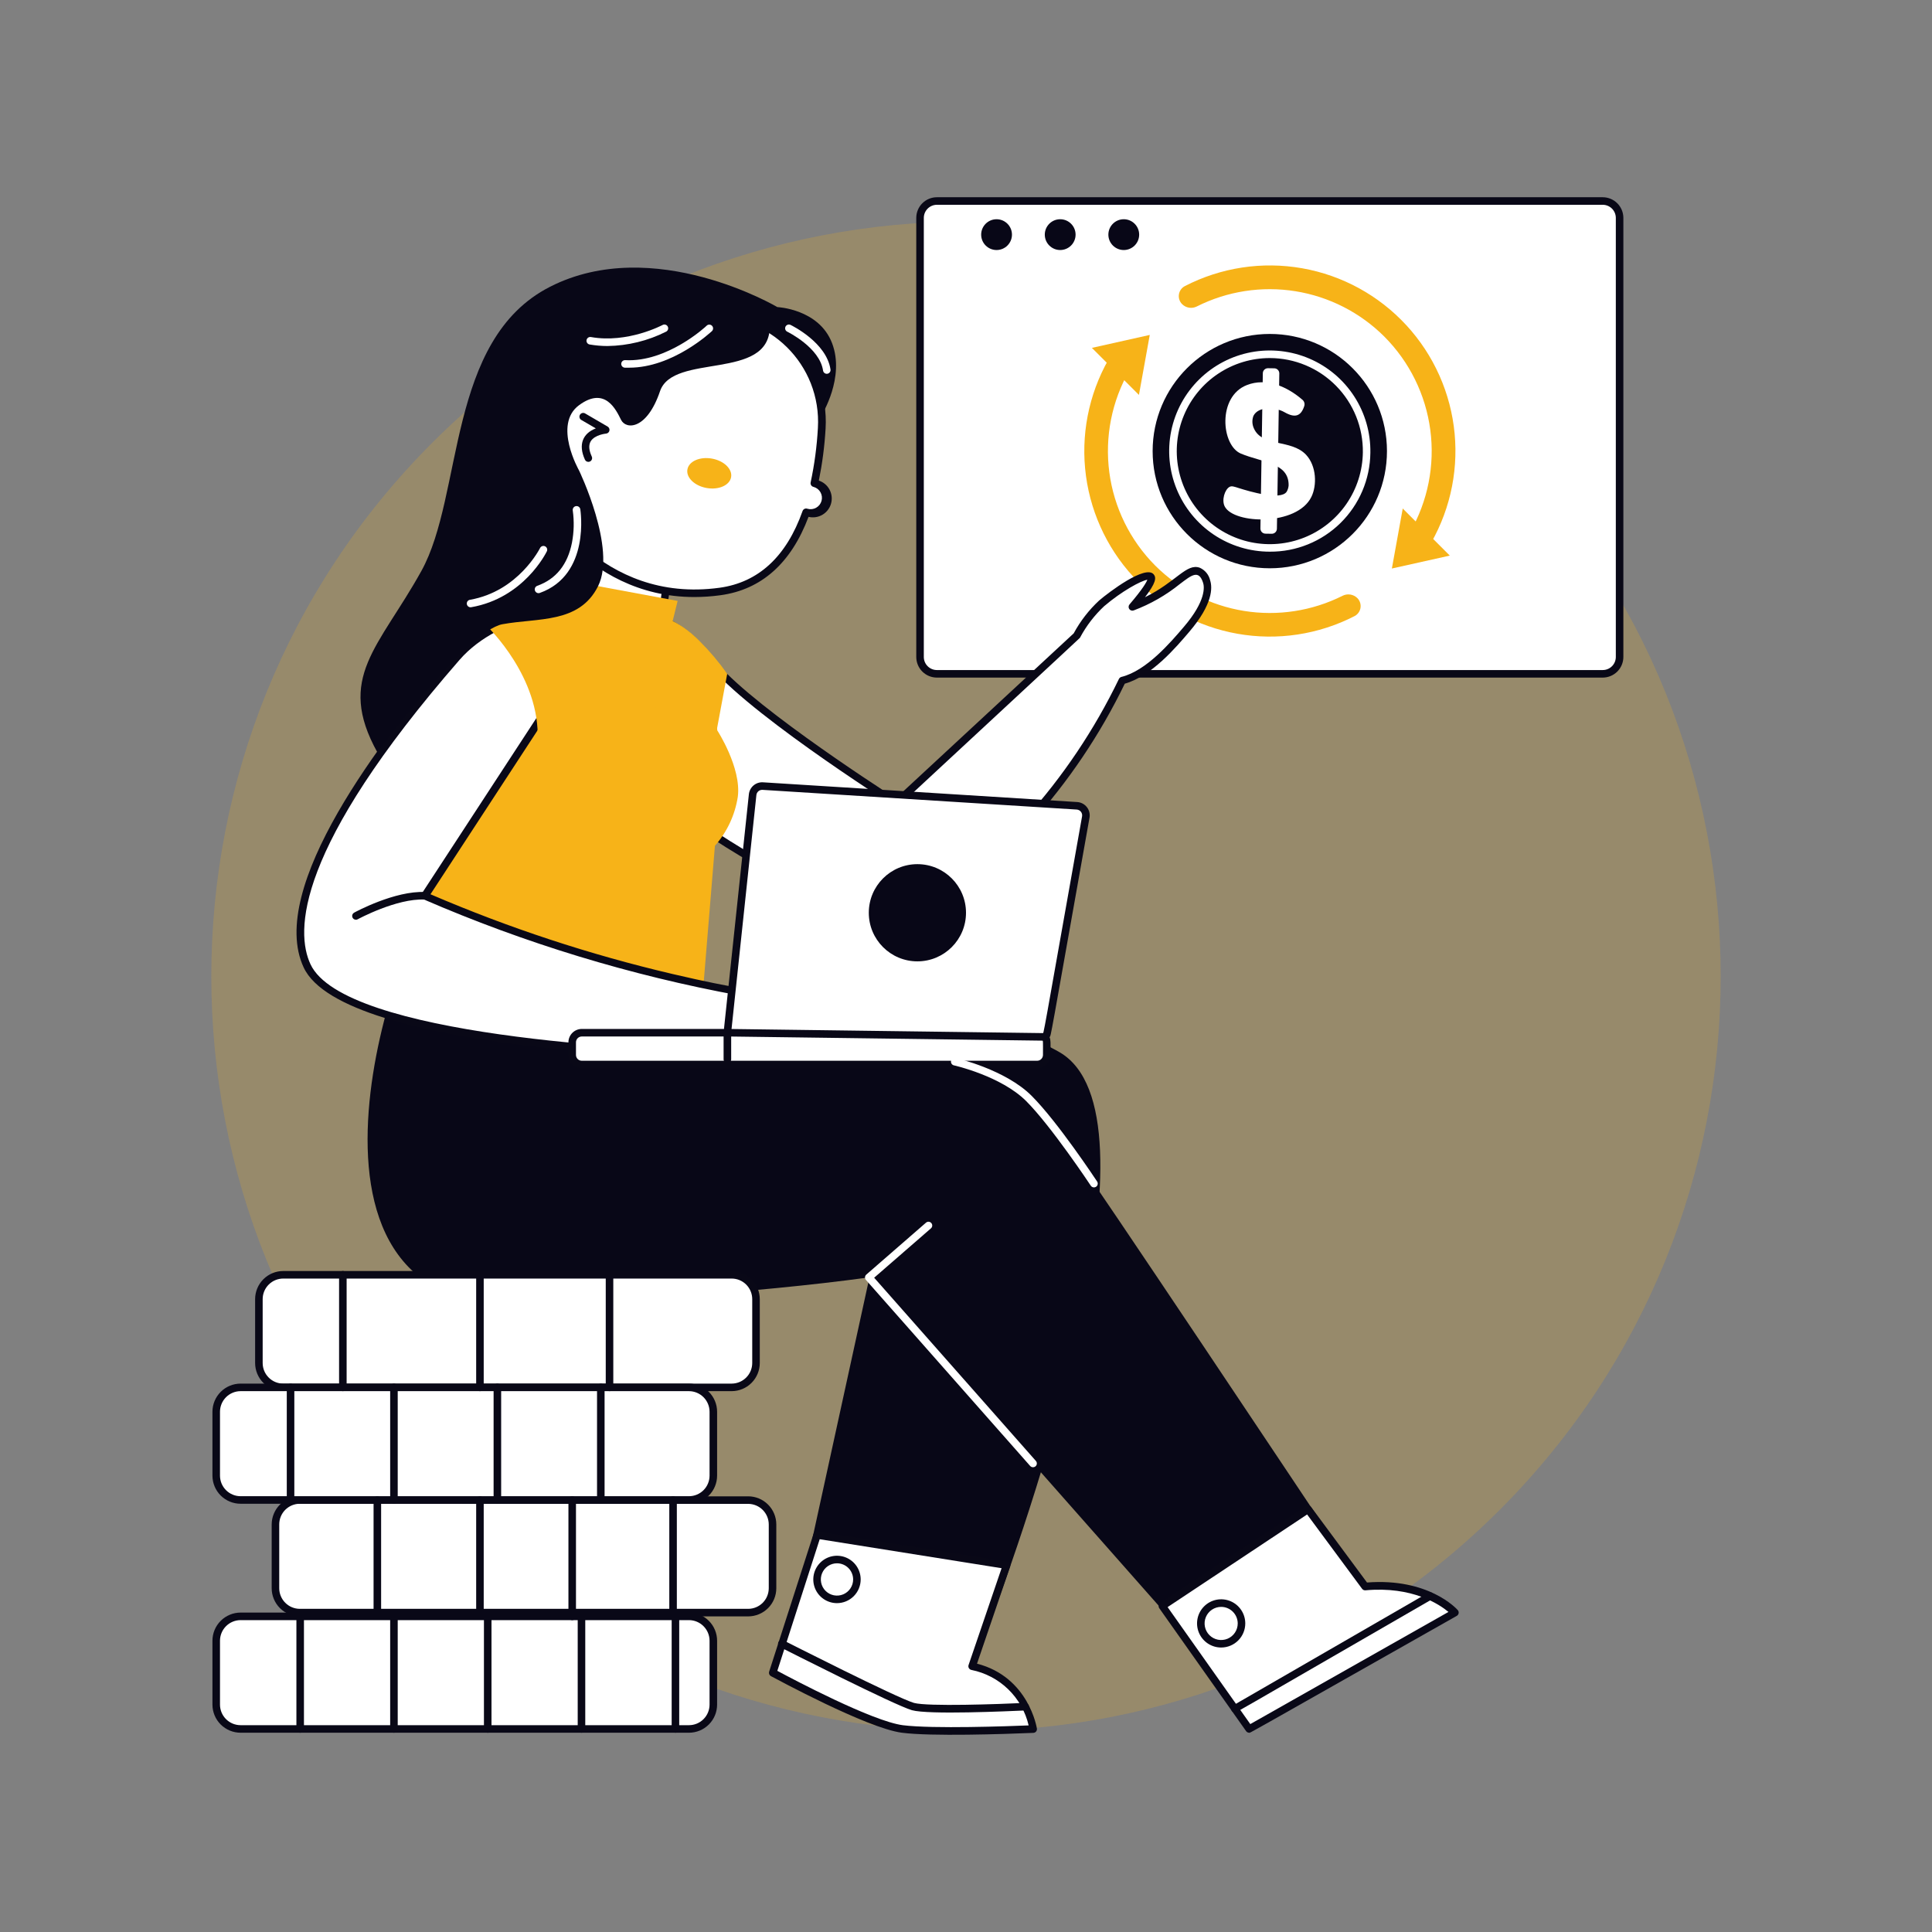 <svg width="375" height="375" viewBox="0 0 375 375" fill="none" xmlns="http://www.w3.org/2000/svg">
    <rect x="0" y="0" width="375" height="375" fill="#808080" stroke="none"/>
    <g clip-path="url(#clip0_1400_7131)">
        <g opacity="0.2">
            <path d="M291.079 293.08C348.285 235.874 348.285 143.125 291.079 85.92C233.874 28.714 141.125 28.714 83.919 85.92C26.713 143.125 26.713 235.874 83.919 293.08C141.125 350.286 233.874 350.286 291.079 293.08Z" fill="#F7B318"/>
        </g>
        <path d="M311.089 39.016H181.853C180.045 39.016 178.579 40.482 178.579 42.29V127.515C178.579 129.323 180.045 130.789 181.853 130.789H311.089C312.897 130.789 314.363 129.323 314.363 127.515V42.29C314.363 40.482 312.897 39.016 311.089 39.016Z" fill="white"/>
        <path d="M311.082 131.521H181.853C181.327 131.521 180.806 131.417 180.32 131.216C179.834 131.015 179.392 130.72 179.02 130.348C178.648 129.976 178.353 129.534 178.152 129.048C177.95 128.562 177.847 128.041 177.847 127.515V42.29C177.847 41.227 178.269 40.209 179.02 39.457C179.771 38.706 180.79 38.284 181.853 38.284H311.082C312.145 38.284 313.165 38.706 313.917 39.457C314.67 40.208 315.093 41.227 315.095 42.29V127.515C315.093 128.578 314.67 129.597 313.917 130.348C313.165 131.099 312.145 131.521 311.082 131.521ZM181.853 39.748C181.18 39.751 180.534 40.019 180.058 40.495C179.582 40.971 179.313 41.617 179.312 42.29V127.515C179.312 128.189 179.579 128.835 180.056 129.312C180.533 129.788 181.179 130.056 181.853 130.056H311.082C311.416 130.057 311.747 129.992 312.056 129.865C312.366 129.738 312.647 129.55 312.883 129.314C313.12 129.078 313.308 128.798 313.436 128.489C313.564 128.18 313.63 127.849 313.63 127.515V42.29C313.628 41.615 313.359 40.969 312.881 40.492C312.403 40.016 311.756 39.748 311.082 39.748H181.853Z" fill="#090817"/>
        <path d="M193.433 48.53C195.083 48.53 196.421 47.192 196.421 45.542C196.421 43.892 195.083 42.554 193.433 42.554C191.782 42.554 190.444 43.892 190.444 45.542C190.444 47.192 191.782 48.53 193.433 48.53Z" fill="#080717"/>
        <path d="M205.781 48.53C207.432 48.53 208.77 47.192 208.77 45.542C208.77 43.892 207.432 42.554 205.781 42.554C204.131 42.554 202.793 43.892 202.793 45.542C202.793 47.192 204.131 48.53 205.781 48.53Z" fill="#080717"/>
        <path d="M218.123 48.53C219.773 48.53 221.111 47.192 221.111 45.542C221.111 43.892 219.773 42.554 218.123 42.554C216.472 42.554 215.134 43.892 215.134 45.542C215.134 47.192 216.472 48.53 218.123 48.53Z" fill="#080717"/>
        <path d="M246.467 110.303C259.027 110.303 269.209 100.121 269.209 87.561C269.209 75.001 259.027 64.819 246.467 64.819C233.907 64.819 223.726 75.001 223.726 87.561C223.726 100.121 233.907 110.303 246.467 110.303Z" fill="#080717"/>
        <path d="M237.73 98.328C237.07 97.082 237.73 95.017 238.652 94.504C239.07 94.277 239.495 94.431 240.527 94.761C242.563 95.398 248.584 97.192 249.741 95.442C249.96 95.069 250.09 94.65 250.122 94.219C250.188 89.78 244.995 89.78 240.857 88.044C237.041 86.448 236.257 76.963 242.029 74.736C245.779 73.271 249.771 74.978 252.817 77.607C252.99 77.757 253.113 77.955 253.172 78.176C253.231 78.396 253.222 78.629 253.147 78.845C252.532 80.713 251.433 81.218 249.346 80.024C247.427 78.926 244.219 78.874 243.296 80.713C243.146 81.103 243.076 81.519 243.09 81.937C243.104 82.354 243.201 82.765 243.376 83.144C244.988 86.807 250.62 85.203 253.506 88.271C255.557 90.469 255.637 94.233 254.531 96.46C251.733 102.122 239.539 101.755 237.73 98.328Z" fill="white"/>
        <path d="M247.341 71.49L246.118 71.471C245.572 71.463 245.123 71.899 245.114 72.445L244.646 102.58C244.637 103.126 245.073 103.576 245.619 103.584L246.842 103.603C247.388 103.612 247.838 103.176 247.846 102.63L248.314 72.494C248.323 71.948 247.887 71.499 247.341 71.49Z" fill="white"/>
        <path d="M246.475 107.08C242.598 107.082 238.808 105.931 235.588 103.772C232.368 101.612 229.864 98.544 228.394 94.956C226.924 91.369 226.556 87.425 227.335 83.628C228.115 79.83 230.007 76.35 232.771 73.632C235.535 70.914 239.046 69.079 242.856 68.363C246.666 67.647 250.603 68.082 254.165 69.611C257.728 71.14 260.754 73.695 262.86 76.951C264.965 80.206 266.053 84.014 265.986 87.891C265.932 93.019 263.849 97.917 260.192 101.514C256.536 105.11 251.603 107.111 246.475 107.08ZM246.475 69.499C242.913 69.498 239.43 70.55 236.465 72.523C233.499 74.496 231.183 77.302 229.808 80.588C228.433 83.874 228.06 87.493 228.736 90.99C229.412 94.487 231.107 97.706 233.608 100.242C236.109 102.778 239.304 104.519 242.791 105.244C246.278 105.969 249.902 105.648 253.207 104.319C256.511 102.99 259.349 100.714 261.364 97.776C263.379 94.839 264.48 91.372 264.529 87.81C264.56 85.418 264.116 83.043 263.222 80.824C262.328 78.605 261.003 76.585 259.323 74.882C257.643 73.178 255.642 71.826 253.435 70.902C251.228 69.978 248.86 69.501 246.467 69.499H246.475Z" fill="white"/>
        <path d="M268.696 65.332C273.58 70.229 276.716 76.598 277.621 83.455C278.525 90.312 277.146 97.276 273.699 103.271L277.031 106.604C281.21 99.914 283.077 92.037 282.344 84.183C281.611 76.329 278.32 68.933 272.975 63.132C267.63 57.33 260.529 53.445 252.761 52.072C244.993 50.699 236.99 51.914 229.98 55.532C229.674 55.692 229.41 55.923 229.209 56.204C229.009 56.486 228.878 56.811 228.826 57.152C228.775 57.494 228.805 57.843 228.914 58.172C229.023 58.499 229.207 58.797 229.453 59.041C229.82 59.404 230.292 59.642 230.802 59.722C231.312 59.803 231.834 59.72 232.295 59.487C238.207 56.513 244.906 55.477 251.44 56.527C257.975 57.576 264.012 60.657 268.696 65.332Z" fill="#F7B318"/>
        <path d="M272.271 98.701L270.161 110.347L281.404 107.842L272.271 98.701Z" fill="#F7B318"/>
        <path d="M224.238 109.79C219.356 104.893 216.221 98.526 215.317 91.671C214.413 84.815 215.79 77.853 219.236 71.858L215.903 68.525C211.738 75.214 209.882 83.085 210.62 90.93C211.358 98.775 214.649 106.161 219.988 111.956C225.327 117.751 232.42 121.634 240.179 123.01C247.937 124.387 255.933 123.18 262.939 119.575C263.241 119.413 263.501 119.183 263.698 118.903C263.895 118.623 264.024 118.301 264.075 117.963C264.125 117.624 264.096 117.278 263.989 116.953C263.882 116.627 263.701 116.332 263.459 116.089C263.088 115.722 262.611 115.482 262.096 115.402C261.581 115.321 261.053 115.406 260.588 115.642C254.681 118.603 247.993 119.631 241.469 118.581C234.946 117.531 228.918 114.455 224.238 109.79Z" fill="#F7B318"/>
        <path d="M221.067 76.655L223.169 65.01L211.934 67.522L221.067 76.655Z" fill="#F7B318"/>
        <path d="M156.006 306.321L171.123 237.129L112.705 224.121V193.77C117.656 193.564 124.08 193.477 129.17 193.477C150.872 193.477 189.668 194.883 205.708 204.265C226.289 216.313 200.955 291.57 192.524 313.843L156.006 306.321Z" fill="#080717"/>
        <path d="M158.555 297.942L149.949 324.661C149.949 324.661 168.333 334.709 175.107 335.588C181.882 336.467 200.5 335.588 200.5 335.588C200.5 335.588 199.036 325.591 188.65 323.416L195.337 303.801L158.555 297.942Z" fill="white"/>
        <path d="M175.049 336.321C168.215 335.427 150.388 325.715 149.634 325.334C149.485 325.253 149.37 325.122 149.307 324.964C149.244 324.806 149.238 324.632 149.29 324.47L157.896 297.744C157.949 297.578 158.061 297.436 158.21 297.345C158.359 297.253 158.536 297.218 158.709 297.246L195.491 303.105C195.596 303.122 195.697 303.162 195.785 303.221C195.874 303.281 195.948 303.359 196.003 303.451C196.058 303.542 196.093 303.644 196.104 303.75C196.116 303.857 196.104 303.964 196.069 304.065L189.639 322.917C199.695 325.503 201.248 335.413 201.262 335.515C201.277 335.616 201.27 335.719 201.242 335.817C201.215 335.915 201.167 336.006 201.102 336.085C201.037 336.163 200.957 336.227 200.866 336.273C200.775 336.319 200.675 336.345 200.574 336.35C194.824 336.592 180.718 337.061 175.049 336.321ZM150.879 324.309C153.94 325.95 169.321 334.094 175.247 334.863C181.055 335.596 195.93 335.054 199.658 334.9C199.037 332.227 197.658 329.79 195.688 327.881C193.717 325.971 191.238 324.67 188.547 324.133C188.445 324.113 188.349 324.071 188.265 324.01C188.18 323.949 188.11 323.871 188.058 323.781C188.006 323.691 187.973 323.591 187.963 323.488C187.953 323.384 187.965 323.28 187.998 323.181L194.407 304.387L159.104 298.762L150.879 324.309Z" fill="#090817"/>
        <path d="M234.229 112.91C234.111 112.551 233.716 111.299 232.69 110.918C230.325 110.046 228.164 114.646 219.807 117.81C223.301 113.723 223.748 112.383 223.403 111.951C222.671 111.072 217.705 113.84 213.882 117.114C211.938 118.931 210.305 121.054 209.048 123.398L174.001 155.889C174.001 155.889 143.657 136.663 137.424 127.588C131.191 118.513 118.11 117.188 118.11 117.188C115.679 129.5 117.971 141.848 123.501 151.23C129.978 156.441 136.797 161.21 143.914 165.505C158.752 174.441 166.172 178.909 174.727 177.598C184.248 176.133 190.789 168.992 199.49 159.456C206.868 151.261 213.05 142.063 217.852 132.136C222.942 130.884 227.761 125.222 230.303 122.205C235.21 116.455 234.426 113.525 234.229 112.91Z" fill="white"/>
        <path d="M171.79 178.521C164.165 178.521 156.76 174.06 143.54 166.069C136.389 161.761 129.538 156.975 123.032 151.743C122.966 151.686 122.91 151.62 122.864 151.546C117.188 141.921 114.939 129.368 117.385 116.99C117.421 116.81 117.523 116.65 117.67 116.542C117.818 116.433 118.001 116.384 118.184 116.404C118.733 116.463 131.631 117.935 137.959 127.178C143.621 135.403 169.973 152.483 173.848 154.966L208.403 122.937C209.689 120.555 211.357 118.4 213.34 116.558C215.266 114.917 222.327 109.57 223.931 111.482C224.487 112.141 224.355 113.159 222.239 115.921C228.369 112.918 230.295 109.241 232.903 110.208C233.403 110.435 233.843 110.776 234.189 111.203C234.535 111.63 234.776 112.132 234.895 112.669C235.342 114.082 235.422 117.254 230.852 122.615C228.274 125.647 223.528 131.243 218.32 132.7C213.529 142.581 207.365 151.734 200.01 159.888C191.968 168.75 183.53 178.521 171.79 178.521ZM124.065 150.689C130.484 155.849 137.24 160.576 144.287 164.839C158.936 173.672 166.318 178.11 174.609 176.836C183.896 175.408 190.21 168.494 198.94 158.928C206.28 150.79 212.423 141.648 217.185 131.777C217.232 131.681 217.3 131.597 217.384 131.53C217.467 131.463 217.564 131.415 217.668 131.389C222.524 130.195 227.234 124.666 229.768 121.692C234.163 116.565 233.752 113.84 233.525 113.137C232.668 110.457 231.248 111.672 229.021 113.35C226.327 115.524 223.303 117.255 220.063 118.477C219.911 118.537 219.742 118.545 219.584 118.498C219.426 118.451 219.289 118.352 219.194 118.218C219.099 118.083 219.053 117.921 219.062 117.756C219.07 117.592 219.134 117.436 219.243 117.312C221.821 114.295 222.517 113.027 222.7 112.529C221.462 112.72 217.756 114.727 214.321 117.656C212.441 119.412 210.862 121.466 209.648 123.735C209.561 123.889 212.117 121.494 174.492 156.401C174.374 156.513 174.222 156.582 174.06 156.598C173.899 156.614 173.736 156.576 173.599 156.489C172.354 155.698 143.064 137.073 136.809 127.984C131.631 120.454 121.428 118.359 118.726 117.927C116.543 129.749 118.733 141.592 124.065 150.711V150.689Z" fill="#090817"/>
        <path d="M129.829 112.639C145.568 112.639 158.328 99.88 158.328 84.141C158.328 68.401 145.568 55.642 129.829 55.642C114.09 55.642 101.331 68.401 101.331 84.141C101.331 99.88 114.09 112.639 129.829 112.639Z" fill="white"/>
        <path d="M129.822 113.372C124.056 113.37 118.42 111.663 113.622 108.466C108.824 105.268 105.079 100.724 102.857 95.403C100.636 90.083 100.037 84.224 101.137 78.564C102.237 72.904 104.986 67.696 109.039 63.595C113.091 59.494 118.266 56.683 123.912 55.515C129.559 54.348 135.424 54.876 140.771 57.034C146.117 59.191 150.706 62.882 153.961 67.642C157.215 72.401 158.989 78.016 159.06 83.782C159.099 87.649 158.371 91.485 156.92 95.07C155.469 98.654 153.322 101.916 150.604 104.667C147.886 107.417 144.65 109.603 141.083 111.097C137.516 112.591 133.689 113.364 129.822 113.372ZM129.822 56.374C124.315 56.373 118.933 58.01 114.359 61.075C109.784 64.141 106.225 68.497 104.133 73.591C102.041 78.684 101.51 84.285 102.609 89.681C103.708 95.077 106.386 100.024 110.303 103.894C114.221 107.764 119.2 110.381 124.609 111.414C130.018 112.447 135.611 111.848 140.679 109.694C145.747 107.54 150.059 103.927 153.069 99.316C156.078 94.704 157.649 89.302 157.581 83.796C157.467 76.505 154.497 69.55 149.309 64.426C144.121 59.302 137.128 56.419 129.836 56.397L129.822 56.374Z" fill="#090817"/>
        <path d="M131.571 97.868L115.555 95.633L111.064 127.827L127.081 130.061L131.571 97.868Z" fill="white"/>
        <path d="M127.075 130.788C126.987 130.788 128.005 130.928 110.962 128.547C110.77 128.52 110.596 128.418 110.479 128.262C110.363 128.107 110.312 127.912 110.339 127.72L114.829 95.53C114.856 95.339 114.958 95.166 115.111 95.05C115.265 94.933 115.458 94.882 115.649 94.907L131.667 97.104C131.86 97.132 132.033 97.234 132.15 97.389C132.267 97.544 132.317 97.74 132.29 97.932L127.8 130.159C127.776 130.333 127.689 130.493 127.555 130.609C127.422 130.725 127.252 130.788 127.075 130.788ZM111.892 127.2L126.453 129.228L130.737 98.467L116.177 96.43L111.892 127.2Z" fill="#090817"/>
        <path d="M75.967 195.645C75.967 195.645 90.425 130.027 102.883 121.487C115.342 112.947 134.766 116.323 137.065 137.857C139.365 159.39 132.568 203.533 132.568 203.533L75.967 195.645Z" fill="white"/>
        <path d="M132.568 204.265C132.488 204.265 134.766 204.587 75.879 196.37C75.778 196.356 75.682 196.321 75.595 196.268C75.509 196.215 75.434 196.145 75.377 196.062C75.319 195.978 75.279 195.884 75.259 195.784C75.24 195.685 75.241 195.582 75.264 195.483C78.193 182.3 91.099 128.687 102.488 120.886C109.475 116.096 118.506 115.085 125.5 118.308C132.495 121.531 136.809 128.423 137.812 137.783C140.098 159.17 133.359 203.203 133.293 203.643C133.267 203.816 133.18 203.974 133.046 204.088C132.913 204.203 132.744 204.265 132.568 204.265ZM76.904 195.029L131.99 202.712C132.847 196.926 138.494 157.647 136.384 137.937C135.439 129.111 131.367 122.607 124.915 119.627C118.462 116.646 109.863 117.59 103.271 122.095C91.934 129.88 78.53 187.639 76.853 195.029H76.904Z" fill="#090817"/>
        <path d="M168.633 247.947C146.111 251.038 116.309 252.803 104.766 252.803C92.087 252.803 85.034 251.133 80.442 247.031C67.69 235.671 70.679 211.406 75.41 194.956C115.591 192.144 183.911 191.294 208.03 223.521C212.234 229.153 254.172 292.097 259.673 300.33L231.401 319.028L168.633 247.947Z" fill="#080717"/>
        <path d="M225.586 311.741C231.201 319.695 236.816 327.644 242.432 335.588L282.341 313.008C282.341 313.008 276.899 306.848 264.924 307.932L253.879 292.969L225.586 311.741Z" fill="white"/>
        <path d="M242.468 336.321C242.351 336.321 242.235 336.294 242.13 336.24C242.026 336.187 241.936 336.109 241.868 336.013L225.022 312.166C224.965 312.086 224.925 311.995 224.904 311.9C224.883 311.804 224.881 311.705 224.899 311.609C224.917 311.513 224.954 311.421 225.008 311.339C225.061 311.257 225.131 311.187 225.212 311.133L253.499 292.339C253.655 292.234 253.846 292.194 254.032 292.227C254.217 292.26 254.383 292.363 254.495 292.515L265.334 307.163C277.251 306.24 282.722 312.253 282.949 312.517C283.021 312.599 283.074 312.696 283.103 312.801C283.133 312.905 283.139 313.015 283.121 313.123C283.102 313.23 283.06 313.332 282.998 313.421C282.935 313.51 282.854 313.584 282.759 313.638C239.927 337.874 242.769 336.321 242.468 336.321ZM226.633 311.938L242.681 334.644L281.147 312.876C279.382 311.411 274.153 307.852 265.034 308.679C264.91 308.69 264.784 308.669 264.67 308.618C264.556 308.566 264.457 308.487 264.382 308.386L253.711 293.958L226.633 311.938Z" fill="#090817"/>
        <path d="M111.064 112.844L131.528 116.638L130.371 121.311C130.371 121.311 138.765 127.339 139.219 141.76C139.219 141.76 143.936 149.019 143.21 154.644C142.67 158.177 141.127 161.482 138.765 164.165L135.894 199.087L73.242 183.604L101.536 125.068L109.739 117.136L111.064 112.844Z" fill="#F7B318"/>
        <path d="M118.11 117.188C118.11 117.188 98.43 116.404 88.63 127.646C78.831 138.889 52.002 171.152 59.605 187.5C67.207 203.848 140.903 204.917 140.903 204.917C142.085 200.83 143.269 196.746 144.456 192.664C123.144 188.816 102.349 182.517 82.485 173.892L106.78 136.707C106.78 136.707 107.666 136.062 118.11 117.188Z" fill="white"/>
        <path d="M140.867 205.627C137.842 205.576 66.65 204.346 58.945 187.786C51.753 172.405 74.114 143.166 88.081 127.126C93.274 121.165 101.184 118.572 106.904 117.444C110.604 116.718 114.37 116.387 118.14 116.455C118.264 116.46 118.386 116.496 118.493 116.561C118.6 116.626 118.688 116.717 118.75 116.825C118.811 116.934 118.844 117.057 118.845 117.182C118.846 117.306 118.815 117.43 118.755 117.539C112.559 128.782 108.501 135.798 107.366 137.124L83.555 173.577C98.741 180.108 114.473 185.29 130.569 189.06C144.199 192.246 144.631 191.616 145.056 192.29C145.111 192.378 145.146 192.476 145.16 192.578C145.174 192.68 145.166 192.784 145.137 192.883L141.584 205.078C141.544 205.237 141.451 205.377 141.32 205.477C141.19 205.576 141.031 205.629 140.867 205.627ZM116.873 117.876C112.478 117.935 97.258 118.821 89.187 128.093C57.188 164.832 57.334 180.908 60.271 187.17C66.782 201.123 125.039 203.826 140.332 204.148L143.503 193.22C122.417 189.341 101.84 183.075 82.17 174.543C82.072 174.501 81.984 174.438 81.913 174.358C81.841 174.278 81.788 174.183 81.758 174.08C81.727 173.978 81.719 173.87 81.735 173.764C81.75 173.658 81.789 173.556 81.848 173.467C107.944 133.52 106.157 136.238 106.26 136.113C106.436 135.937 107.988 133.96 116.873 117.876Z" fill="#090817"/>
        <path d="M109.863 116.755C109.863 116.755 101.257 117.817 94.665 121.685C94.665 121.685 104.919 131.484 104.341 143.694L119.231 131.104L120.85 116.367L115.496 115.159L109.863 116.755Z" fill="#F7B318"/>
        <path d="M129.177 119.949C129.177 119.949 132.349 120.901 135.842 124.482C137.785 126.433 139.561 128.542 141.152 130.789C140.254 135.613 139.355 140.439 138.457 145.269L125.186 135.747L124.277 129.668L129.177 119.949Z" fill="#F7B318"/>
        <path d="M209.033 156.401L148.052 152.578C147.574 152.551 147.104 152.708 146.738 153.018C146.373 153.327 146.141 153.765 146.089 154.241L141.182 200.449H112.925C112.431 200.449 111.958 200.645 111.609 200.994C111.26 201.343 111.064 201.816 111.064 202.31V204.763C111.064 205.257 111.26 205.73 111.609 206.079C111.958 206.428 112.431 206.624 112.925 206.624H201.306C201.8 206.624 202.274 206.428 202.624 206.079C202.974 205.731 203.172 205.257 203.174 204.763C203.174 202.332 203.276 201.899 202.852 201.27C203.093 201.011 203.253 200.688 203.313 200.339L210.754 158.591C210.8 158.333 210.791 158.067 210.727 157.812C210.663 157.557 210.546 157.318 210.384 157.111C210.221 156.905 210.017 156.734 209.784 156.612C209.552 156.49 209.296 156.418 209.033 156.401Z" fill="white"/>
        <path d="M201.306 207.356H112.925C112.238 207.354 111.579 207.08 111.094 206.594C110.608 206.109 110.334 205.45 110.332 204.763V202.31C110.334 201.623 110.608 200.964 111.094 200.478C111.579 199.993 112.238 199.719 112.925 199.717H140.522L145.356 154.168C145.425 153.5 145.75 152.886 146.262 152.453C146.774 152.02 147.434 151.802 148.103 151.846L209.084 155.676C209.449 155.699 209.805 155.799 210.129 155.97C210.452 156.14 210.736 156.377 210.961 156.665C211.187 156.952 211.349 157.284 211.437 157.639C211.525 157.994 211.537 158.363 211.472 158.723C203.525 203.32 204.075 200.728 203.716 201.328C203.965 201.951 203.906 202.192 203.906 204.763C203.904 205.452 203.63 206.111 203.142 206.597C202.655 207.083 201.994 207.356 201.306 207.356ZM112.925 201.182C112.626 201.182 112.339 201.301 112.127 201.512C111.916 201.724 111.797 202.01 111.797 202.31V204.763C111.797 205.062 111.916 205.349 112.127 205.561C112.339 205.772 112.626 205.891 112.925 205.891H201.306C201.606 205.891 201.894 205.773 202.106 205.561C202.319 205.35 202.439 205.063 202.441 204.763C202.441 202.127 202.5 202.061 202.244 201.68C202.151 201.543 202.106 201.379 202.118 201.214C202.13 201.049 202.198 200.893 202.31 200.772C202.668 200.383 202.09 203.042 210.029 158.46C210.058 158.303 210.052 158.142 210.014 157.988C209.976 157.833 209.905 157.689 209.807 157.563C209.708 157.438 209.585 157.335 209.444 157.261C209.303 157.187 209.148 157.144 208.989 157.134L148.008 153.311C147.717 153.292 147.43 153.387 147.207 153.575C146.985 153.764 146.844 154.031 146.814 154.321L141.907 200.522C141.889 200.704 141.803 200.872 141.668 200.994C141.533 201.116 141.357 201.183 141.174 201.182H112.925Z" fill="#090817"/>
        <path d="M158.064 93.794C158.811 90.284 159.286 86.721 159.485 83.137C160.217 70.503 149.714 59.897 137.095 60.967C132.265 61.398 127.591 62.899 123.413 65.361C104.37 76.348 103.528 95.12 103.528 95.12C103.528 95.12 114.573 118.264 139.739 114.807C148.674 113.577 153.699 107.175 156.467 99.426C157.215 99.638 158.016 99.544 158.695 99.165C159.374 98.786 159.874 98.153 160.085 97.405C160.297 96.657 160.203 95.856 159.824 95.177C159.445 94.498 158.812 93.998 158.064 93.787V93.794Z" fill="white"/>
        <path d="M134.766 115.884C112.925 115.884 103 95.654 102.898 95.435C102.848 95.327 102.823 95.209 102.825 95.09C102.825 94.9 103.879 75.769 123.076 64.724C127.351 62.215 132.128 60.682 137.065 60.234C150.007 59.136 161.038 69.998 160.247 83.181C160.051 86.575 159.613 89.95 158.936 93.281C159.831 93.579 160.576 94.21 161.017 95.044C161.458 95.878 161.561 96.85 161.303 97.757C161.045 98.664 160.447 99.437 159.634 99.915C158.82 100.392 157.854 100.537 156.936 100.32C153.545 109.321 147.803 114.441 139.849 115.532C138.164 115.764 136.466 115.882 134.766 115.884ZM104.304 94.973C105.366 97.024 116.462 117.261 139.666 114.082C147.217 113.042 152.644 108.032 155.779 99.185C155.812 99.092 155.864 99.007 155.93 98.936C155.997 98.864 156.077 98.806 156.167 98.765C156.256 98.725 156.353 98.703 156.451 98.701C156.549 98.699 156.647 98.716 156.738 98.752C157.017 98.831 157.308 98.854 157.595 98.82C157.882 98.785 158.16 98.695 158.412 98.553C158.665 98.412 158.887 98.222 159.066 97.995C159.245 97.768 159.377 97.507 159.456 97.229C159.534 96.951 159.557 96.659 159.523 96.372C159.488 96.085 159.398 95.807 159.257 95.555C159.115 95.302 158.925 95.081 158.698 94.901C158.471 94.723 158.211 94.59 157.932 94.512C157.835 94.494 157.742 94.457 157.66 94.403C157.577 94.349 157.507 94.279 157.452 94.197C157.397 94.115 157.36 94.023 157.341 93.926C157.323 93.829 157.325 93.729 157.346 93.633C158.086 90.161 158.557 86.638 158.752 83.093C159.485 70.825 149.231 60.674 137.161 61.692C132.439 62.126 127.87 63.594 123.779 65.991C106.289 76.055 104.429 93.018 104.275 94.973H104.304Z" fill="#090817"/>
        <path d="M112.383 91.296C112.383 91.296 107.307 82.405 112.383 78.655C117.458 74.905 119.583 79.563 120.549 81.496C121.516 83.43 125.566 83.43 128.108 75.937C130.649 68.445 149.268 73.975 149.414 63.479C149.414 63.479 158.936 70.246 159.5 80.53C159.5 80.53 164.048 73.271 161.506 66.614C158.965 59.956 150.879 59.604 150.879 59.604C150.879 59.604 126.885 45.41 106.758 55.664C86.631 65.918 90.007 96.006 81.782 110.837C73.557 125.669 65.186 131.506 73.242 146.023C73.242 146.023 90.615 122.439 97.507 121.164C104.399 119.89 112.434 121.084 116.082 113.782C119.729 106.479 112.383 91.296 112.383 91.296Z" fill="#080717"/>
        <path d="M141.907 92.617C142.186 91.039 140.514 89.425 138.172 89.01C135.829 88.596 133.705 89.539 133.426 91.116C133.147 92.694 134.819 94.308 137.161 94.722C139.503 95.137 141.628 94.194 141.907 92.617Z" fill="#F7B318"/>
        <path d="M114.199 89.648C114.058 89.648 113.921 89.607 113.802 89.531C113.684 89.454 113.59 89.345 113.533 89.216C112.17 86.228 113.181 84.089 115.649 83.152L112.859 81.526C112.771 81.48 112.694 81.417 112.631 81.341C112.569 81.264 112.522 81.176 112.495 81.081C112.467 80.986 112.459 80.887 112.471 80.789C112.483 80.691 112.515 80.596 112.564 80.51C112.614 80.425 112.68 80.35 112.759 80.291C112.838 80.232 112.928 80.189 113.024 80.166C113.12 80.142 113.22 80.138 113.317 80.154C113.415 80.17 113.508 80.206 113.591 80.259L117.942 82.8C118.076 82.879 118.182 82.998 118.244 83.141C118.306 83.284 118.321 83.442 118.287 83.594C118.253 83.746 118.171 83.883 118.054 83.985C117.936 84.087 117.789 84.15 117.634 84.163C117.634 84.163 115.437 84.36 114.646 85.671C114.229 86.404 114.294 87.378 114.858 88.601C114.912 88.713 114.936 88.836 114.928 88.959C114.921 89.082 114.883 89.202 114.817 89.306C114.751 89.411 114.66 89.497 114.552 89.557C114.444 89.617 114.323 89.648 114.199 89.648Z" fill="#090817"/>
        <path d="M69.089 178.521C68.926 178.521 68.767 178.468 68.638 178.368C68.509 178.268 68.416 178.128 68.376 177.969C68.336 177.811 68.349 177.644 68.415 177.494C68.48 177.345 68.594 177.221 68.738 177.144C69.053 176.968 76.648 172.874 82.5 173.137C82.596 173.142 82.691 173.166 82.778 173.207C82.865 173.248 82.943 173.306 83.007 173.378C83.072 173.449 83.122 173.532 83.154 173.623C83.186 173.714 83.201 173.81 83.196 173.906C83.191 174.002 83.167 174.097 83.126 174.184C83.085 174.271 83.027 174.349 82.955 174.413C82.884 174.478 82.8 174.528 82.71 174.56C82.619 174.593 82.523 174.607 82.427 174.602C76.97 174.346 69.514 178.389 69.441 178.425C69.334 178.486 69.213 178.519 69.089 178.521Z" fill="#090817"/>
        <path d="M177.004 331.948C173.591 330.967 152.329 320.164 151.421 319.709C151.335 319.666 151.258 319.605 151.195 319.532C151.133 319.459 151.085 319.374 151.055 319.282C151.025 319.19 151.014 319.093 151.021 318.997C151.029 318.901 151.055 318.807 151.099 318.721C151.142 318.635 151.203 318.558 151.276 318.495C151.349 318.432 151.434 318.385 151.526 318.355C151.618 318.325 151.715 318.313 151.811 318.321C151.907 318.328 152.001 318.355 152.087 318.398C152.307 318.516 174.126 329.597 177.407 330.535C180.088 331.267 193.865 330.776 198.948 330.535C199.044 330.53 199.14 330.544 199.231 330.576C199.322 330.608 199.405 330.658 199.477 330.723C199.548 330.788 199.606 330.866 199.647 330.953C199.689 331.04 199.712 331.134 199.717 331.23C199.727 331.424 199.66 331.613 199.531 331.757C199.402 331.901 199.221 331.988 199.028 332C195.681 332.146 180.212 332.856 177.004 331.948Z" fill="#090817"/>
        <path d="M239.692 332.402C239.53 332.404 239.372 332.351 239.243 332.252C239.114 332.154 239.022 332.016 238.98 331.859C238.938 331.702 238.949 331.536 239.012 331.387C239.074 331.237 239.185 331.113 239.326 331.033L277.214 309.155C277.298 309.107 277.39 309.075 277.486 309.063C277.582 309.05 277.679 309.057 277.772 309.082C277.866 309.107 277.953 309.151 278.03 309.21C278.106 309.269 278.17 309.342 278.218 309.426C278.313 309.594 278.338 309.794 278.288 309.98C278.237 310.167 278.114 310.326 277.947 310.422C237.305 333.875 240 332.402 239.692 332.402Z" fill="#090817"/>
        <path d="M237.026 319.058C239.207 319.058 240.974 317.29 240.974 315.11C240.974 312.93 239.207 311.162 237.026 311.162C234.846 311.162 233.079 312.93 233.079 315.11C233.079 317.29 234.846 319.058 237.026 319.058Z" fill="white"/>
        <path d="M237.026 319.783C236.1 319.783 235.195 319.508 234.425 318.993C233.656 318.479 233.056 317.747 232.702 316.892C232.348 316.036 232.255 315.095 232.437 314.187C232.618 313.279 233.064 312.445 233.72 311.791C234.375 311.136 235.209 310.691 236.118 310.511C237.026 310.332 237.967 310.425 238.822 310.781C239.678 311.136 240.408 311.737 240.921 312.508C241.435 313.278 241.708 314.184 241.707 315.11C241.705 316.35 241.211 317.538 240.333 318.415C239.456 319.291 238.266 319.783 237.026 319.783ZM237.026 311.895C236.39 311.895 235.769 312.083 235.24 312.436C234.711 312.79 234.299 313.292 234.056 313.879C233.812 314.467 233.749 315.113 233.873 315.737C233.997 316.361 234.303 316.934 234.753 317.383C235.202 317.833 235.775 318.139 236.399 318.263C237.023 318.387 237.669 318.324 238.257 318.08C238.844 317.837 239.347 317.425 239.7 316.896C240.053 316.367 240.242 315.746 240.242 315.11C240.24 314.258 239.9 313.441 239.298 312.838C238.695 312.236 237.879 311.896 237.026 311.895Z" fill="#090817"/>
        <path d="M162.451 310.437C164.587 310.437 166.318 308.706 166.318 306.57C166.318 304.434 164.587 302.703 162.451 302.703C160.315 302.703 158.584 304.434 158.584 306.57C158.584 308.706 160.315 310.437 162.451 310.437Z" fill="white"/>
        <path d="M162.451 311.169C161.542 311.168 160.653 310.897 159.898 310.391C159.142 309.884 158.554 309.166 158.207 308.325C157.86 307.484 157.77 306.56 157.948 305.668C158.126 304.776 158.565 303.957 159.209 303.315C159.852 302.672 160.672 302.235 161.564 302.058C162.456 301.881 163.38 301.973 164.22 302.321C165.06 302.669 165.778 303.259 166.283 304.015C166.789 304.771 167.058 305.66 167.058 306.57C167.056 307.79 166.57 308.96 165.706 309.823C164.842 310.685 163.672 311.169 162.451 311.169ZM162.451 303.435C161.831 303.437 161.226 303.622 160.712 303.967C160.197 304.312 159.796 304.802 159.56 305.375C159.324 305.948 159.263 306.578 159.385 307.186C159.507 307.793 159.806 308.351 160.244 308.789C160.683 309.227 161.242 309.525 161.85 309.645C162.458 309.765 163.087 309.703 163.66 309.465C164.232 309.228 164.721 308.826 165.065 308.311C165.41 307.795 165.593 307.19 165.593 306.57C165.593 306.158 165.512 305.749 165.354 305.369C165.196 304.988 164.964 304.642 164.673 304.351C164.381 304.059 164.034 303.829 163.653 303.672C163.272 303.514 162.863 303.434 162.451 303.435Z" fill="#090817"/>
        <path d="M133.726 313.733H46.699C44.086 313.733 41.968 315.851 41.968 318.464V330.857C41.968 333.47 44.086 335.588 46.699 335.588H133.726C136.339 335.588 138.457 333.47 138.457 330.857V318.464C138.457 315.851 136.339 313.733 133.726 313.733Z" fill="white"/>
        <path d="M133.726 336.321H46.699C45.251 336.321 43.863 335.746 42.838 334.723C41.814 333.7 41.237 332.312 41.235 330.864V318.464C41.237 317.016 41.814 315.627 42.838 314.603C43.862 313.579 45.251 313.002 46.699 313H133.726C135.174 313.002 136.563 313.579 137.587 314.603C138.611 315.627 139.188 317.016 139.189 318.464V330.864C139.188 332.312 138.611 333.7 137.587 334.723C136.562 335.746 135.173 336.321 133.726 336.321ZM46.699 314.465C45.639 314.467 44.623 314.889 43.874 315.639C43.124 316.388 42.702 317.404 42.7 318.464V330.864C42.702 331.924 43.124 332.939 43.874 333.687C44.624 334.436 45.64 334.856 46.699 334.856H133.726C134.785 334.856 135.801 334.436 136.551 333.687C137.3 332.939 137.723 331.924 137.725 330.864V318.464C137.723 317.404 137.301 316.388 136.551 315.639C135.802 314.889 134.786 314.467 133.726 314.465H46.699Z" fill="#090817"/>
        <path d="M145.217 291.145H58.191C55.578 291.145 53.459 293.263 53.459 295.876V308.269C53.459 310.882 55.578 313 58.191 313H145.217C147.83 313 149.949 310.882 149.949 308.269V295.876C149.949 293.263 147.83 291.145 145.217 291.145Z" fill="white"/>
        <path d="M145.217 313.74H58.191C56.744 313.736 55.357 313.159 54.334 312.135C53.312 311.111 52.736 309.724 52.734 308.276V295.898C52.736 294.45 53.313 293.061 54.337 292.037C55.361 291.013 56.75 290.437 58.198 290.435H145.217C146.666 290.437 148.054 291.013 149.079 292.037C150.103 293.061 150.679 294.45 150.681 295.898V308.276C150.679 309.725 150.103 311.114 149.079 312.138C148.054 313.162 146.666 313.738 145.217 313.74ZM58.191 291.877C57.665 291.879 57.144 291.985 56.659 292.188C56.173 292.391 55.733 292.688 55.362 293.061C54.992 293.435 54.698 293.877 54.499 294.364C54.299 294.851 54.197 295.372 54.199 295.898V308.276C54.201 309.336 54.623 310.352 55.373 311.102C56.122 311.851 57.138 312.273 58.198 312.275H145.217C146.277 312.273 147.293 311.851 148.043 311.102C148.792 310.352 149.214 309.336 149.216 308.276V295.898C149.214 294.838 148.792 293.822 148.043 293.073C147.293 292.323 146.277 291.901 145.217 291.899L58.191 291.877Z" fill="#090817"/>
        <path d="M142.009 247.434H54.983C52.37 247.434 50.252 249.552 50.252 252.166V264.558C50.252 267.171 52.37 269.29 54.983 269.29H142.009C144.622 269.29 146.741 267.171 146.741 264.558V252.166C146.741 249.552 144.622 247.434 142.009 247.434Z" fill="white"/>
        <path d="M142.009 270.022H54.976C53.528 270.02 52.14 269.444 51.117 268.419C50.094 267.395 49.519 266.006 49.519 264.558V252.158C49.521 250.712 50.096 249.325 51.119 248.302C52.142 247.279 53.529 246.704 54.976 246.702H142.009C143.457 246.702 144.846 247.276 145.87 248.299C146.895 249.322 147.471 250.71 147.473 252.158V264.558C147.471 266.007 146.895 267.395 145.871 268.42C144.846 269.444 143.458 270.02 142.009 270.022ZM54.976 248.167C53.917 248.168 52.903 248.59 52.155 249.338C51.407 250.086 50.986 251.1 50.984 252.158V264.558C50.984 265.617 51.404 266.634 52.153 267.383C52.901 268.133 53.916 268.555 54.976 268.557H142.009C143.069 268.555 144.085 268.133 144.835 267.384C145.584 266.634 146.006 265.618 146.008 264.558V252.158C146.006 251.099 145.584 250.084 144.834 249.335C144.085 248.587 143.069 248.167 142.009 248.167H54.976Z" fill="#090817"/>
        <path d="M46.699 291.145H133.726C136.339 291.145 138.457 289.027 138.457 286.414V274.021C138.457 271.408 136.339 269.29 133.726 269.29H46.699C44.086 269.29 41.968 271.408 41.968 274.021V286.414C41.968 289.027 44.086 291.145 46.699 291.145Z" fill="white"/>
        <path d="M133.726 291.877H46.699C45.251 291.877 43.863 291.303 42.838 290.28C41.814 289.257 41.237 287.869 41.235 286.421V274.021C41.237 272.572 41.814 271.184 42.838 270.16C43.862 269.135 45.251 268.559 46.699 268.557H133.726C135.174 268.559 136.563 269.135 137.587 270.16C138.611 271.184 139.188 272.572 139.189 274.021V286.421C139.188 287.869 138.611 289.257 137.587 290.28C136.562 291.303 135.173 291.877 133.726 291.877ZM46.699 270.022C45.639 270.024 44.623 270.446 43.874 271.195C43.124 271.945 42.702 272.961 42.7 274.021V286.421C42.702 287.48 43.124 288.496 43.874 289.244C44.624 289.992 45.64 290.413 46.699 290.413H133.726C134.785 290.413 135.801 289.992 136.551 289.244C137.3 288.496 137.723 287.48 137.725 286.421V274.021C137.723 272.961 137.301 271.945 136.551 271.195C135.802 270.446 134.786 270.024 133.726 270.022H46.699Z" fill="#090817"/>
        <path d="M212.329 230.471C212.208 230.471 212.09 230.44 211.984 230.383C211.878 230.325 211.788 230.242 211.721 230.142C211.648 230.024 204.031 218.569 199.182 213.721C194.334 208.872 185.266 206.799 185.149 206.785C185.055 206.763 184.967 206.723 184.888 206.667C184.81 206.611 184.743 206.541 184.692 206.459C184.641 206.377 184.607 206.286 184.591 206.192C184.575 206.097 184.578 206 184.6 205.906C184.621 205.812 184.661 205.723 184.717 205.645C184.773 205.567 184.844 205.5 184.925 205.449C185.007 205.398 185.098 205.364 185.193 205.348C185.288 205.332 185.385 205.335 185.479 205.356C185.867 205.444 195.168 207.634 200.222 212.681C205.276 217.727 212.629 228.853 212.944 229.321C213.021 229.432 213.066 229.562 213.074 229.697C213.082 229.831 213.052 229.965 212.988 230.084C212.925 230.203 212.83 230.302 212.713 230.371C212.597 230.439 212.464 230.474 212.329 230.471Z" fill="white"/>
        <path d="M200.5 284.788C200.396 284.788 200.294 284.765 200.199 284.722C200.104 284.679 200.02 284.617 199.951 284.539L168.083 248.438C168.019 248.365 167.969 248.281 167.938 248.189C167.906 248.098 167.893 248.001 167.899 247.904C167.905 247.807 167.931 247.713 167.974 247.626C168.016 247.539 168.076 247.461 168.149 247.398L179.751 237.305C179.899 237.185 180.087 237.126 180.277 237.143C180.466 237.159 180.642 237.249 180.767 237.393C180.892 237.536 180.955 237.723 180.945 237.913C180.934 238.103 180.85 238.282 180.71 238.411L169.673 248.005L201.05 283.55C201.15 283.655 201.217 283.787 201.242 283.93C201.266 284.073 201.248 284.22 201.189 284.353C201.131 284.485 201.034 284.597 200.911 284.675C200.788 284.752 200.645 284.792 200.5 284.788Z" fill="white"/>
        <path d="M160.488 72.554C160.312 72.556 160.14 72.494 160.006 72.379C159.871 72.265 159.782 72.106 159.756 71.931C159.097 67.456 152.871 64.409 152.805 64.38C152.718 64.338 152.641 64.279 152.577 64.207C152.513 64.135 152.464 64.05 152.433 63.959C152.402 63.868 152.389 63.772 152.395 63.675C152.401 63.579 152.426 63.485 152.468 63.398C152.553 63.225 152.704 63.093 152.886 63.03C153.068 62.967 153.268 62.978 153.442 63.062C153.728 63.201 160.43 66.489 161.199 71.719C161.213 71.822 161.206 71.926 161.177 72.025C161.148 72.125 161.099 72.217 161.031 72.296C160.964 72.375 160.881 72.439 160.787 72.483C160.694 72.528 160.592 72.552 160.488 72.554Z" fill="white"/>
        <path d="M122.139 71.367C121.846 71.367 121.56 71.367 121.274 71.367C121.08 71.357 120.898 71.269 120.768 71.124C120.639 70.979 120.572 70.789 120.582 70.595C120.593 70.4 120.68 70.218 120.825 70.088C120.97 69.959 121.161 69.892 121.355 69.903C129.514 70.357 137.095 63.311 137.168 63.208C137.31 63.074 137.499 63.002 137.694 63.007C137.889 63.013 138.074 63.096 138.208 63.237C138.342 63.379 138.414 63.569 138.409 63.764C138.403 63.959 138.321 64.143 138.179 64.278C137.864 64.549 130.562 71.367 122.139 71.367Z" fill="white"/>
        <path d="M117.92 67.163C116.754 67.162 115.59 67.062 114.441 66.863C114.346 66.846 114.256 66.811 114.175 66.759C114.093 66.707 114.023 66.64 113.968 66.561C113.913 66.482 113.874 66.393 113.853 66.299C113.833 66.205 113.831 66.108 113.848 66.013C113.864 65.918 113.9 65.828 113.952 65.747C114.003 65.666 114.071 65.596 114.15 65.54C114.228 65.485 114.317 65.446 114.411 65.426C114.505 65.405 114.603 65.403 114.697 65.42C121.838 66.687 128.54 63.113 128.613 63.076C128.784 62.984 128.985 62.963 129.171 63.019C129.357 63.075 129.513 63.202 129.606 63.373C129.698 63.544 129.719 63.744 129.663 63.931C129.607 64.117 129.48 64.273 129.309 64.365C125.774 66.149 121.879 67.105 117.92 67.163Z" fill="white"/>
        <path d="M104.275 113.709C107.937 112.397 110.186 109.578 111.021 105.315C111.409 103.264 111.461 101.164 111.174 99.097C111.141 98.902 111.187 98.703 111.301 98.542C111.415 98.382 111.588 98.273 111.782 98.24C111.976 98.207 112.176 98.252 112.337 98.366C112.497 98.48 112.606 98.653 112.639 98.848C112.639 98.972 114.683 111.533 104.788 115.085C104.605 115.153 104.403 115.146 104.226 115.065C104.049 114.984 103.911 114.836 103.843 114.653C103.775 114.471 103.782 114.269 103.863 114.091C103.944 113.914 104.092 113.776 104.275 113.709Z" fill="white"/>
        <path d="M90.615 117.268C90.598 117.173 90.601 117.075 90.622 116.981C90.643 116.886 90.683 116.797 90.738 116.718C90.794 116.639 90.865 116.572 90.947 116.52C91.029 116.469 91.12 116.434 91.216 116.418C100.627 114.778 104.788 106.443 104.832 106.362C104.919 106.193 105.07 106.064 105.251 106.004C105.432 105.944 105.629 105.957 105.801 106.04C105.972 106.123 106.105 106.269 106.17 106.449C106.235 106.628 106.228 106.826 106.15 106.999C105.967 107.373 101.638 116.089 91.465 117.861C91.37 117.878 91.273 117.876 91.179 117.856C91.085 117.835 90.996 117.796 90.917 117.741C90.838 117.686 90.771 117.616 90.719 117.534C90.667 117.453 90.632 117.363 90.615 117.268Z" fill="white"/>
        <path d="M66.548 270.022C66.354 270.022 66.167 269.945 66.03 269.807C65.893 269.67 65.815 269.484 65.815 269.29V247.434C65.815 247.24 65.893 247.054 66.03 246.916C66.167 246.779 66.354 246.702 66.548 246.702C66.742 246.702 66.928 246.779 67.066 246.916C67.203 247.054 67.28 247.24 67.28 247.434V269.29C67.28 269.484 67.203 269.67 67.066 269.807C66.928 269.945 66.742 270.022 66.548 270.022Z" fill="#090817"/>
        <path d="M93.157 270.022C92.963 270.022 92.776 269.945 92.639 269.807C92.501 269.67 92.424 269.484 92.424 269.29V247.434C92.424 247.24 92.501 247.054 92.639 246.916C92.776 246.779 92.963 246.702 93.157 246.702C93.351 246.702 93.537 246.779 93.675 246.916C93.812 247.054 93.889 247.24 93.889 247.434V269.29C93.889 269.484 93.812 269.67 93.675 269.807C93.537 269.945 93.351 270.022 93.157 270.022Z" fill="#090817"/>
        <path d="M118.308 270.022C118.114 270.022 117.928 269.945 117.79 269.807C117.653 269.67 117.576 269.484 117.576 269.29V247.434C117.576 247.24 117.653 247.054 117.79 246.916C117.928 246.779 118.114 246.702 118.308 246.702C118.502 246.702 118.689 246.779 118.826 246.916C118.963 247.054 119.041 247.24 119.041 247.434V269.29C119.041 269.484 118.963 269.67 118.826 269.807C118.689 269.945 118.502 270.022 118.308 270.022Z" fill="#090817"/>
        <path d="M73.242 313.74C73.048 313.74 72.862 313.663 72.724 313.526C72.587 313.388 72.51 313.202 72.51 313.008V291.145C72.51 290.951 72.587 290.764 72.724 290.627C72.862 290.49 73.048 290.413 73.242 290.413C73.436 290.413 73.623 290.49 73.76 290.627C73.897 290.764 73.975 290.951 73.975 291.145V313.008C73.975 313.202 73.897 313.388 73.76 313.526C73.623 313.663 73.436 313.74 73.242 313.74Z" fill="#090817"/>
        <path d="M93.157 313.74C92.963 313.74 92.776 313.663 92.639 313.526C92.501 313.388 92.424 313.202 92.424 313.008V291.145C92.424 290.951 92.501 290.764 92.639 290.627C92.776 290.49 92.963 290.413 93.157 290.413C93.351 290.413 93.537 290.49 93.675 290.627C93.812 290.764 93.889 290.951 93.889 291.145V313.008C93.889 313.202 93.812 313.388 93.675 313.526C93.537 313.663 93.351 313.74 93.157 313.74Z" fill="#090817"/>
        <path d="M111.064 314.465C110.87 314.465 110.684 314.388 110.547 314.251C110.409 314.113 110.332 313.927 110.332 313.733V291.145C110.332 290.951 110.409 290.764 110.547 290.627C110.684 290.49 110.87 290.413 111.064 290.413C111.259 290.413 111.445 290.49 111.582 290.627C111.72 290.764 111.797 290.951 111.797 291.145V313.733C111.797 313.829 111.778 313.924 111.741 314.013C111.704 314.102 111.65 314.183 111.582 314.251C111.514 314.319 111.434 314.373 111.345 314.41C111.256 314.446 111.161 314.465 111.064 314.465Z" fill="#090817"/>
        <path d="M130.642 313.74C130.448 313.74 130.262 313.663 130.124 313.526C129.987 313.388 129.91 313.202 129.91 313.008V291.145C129.91 290.951 129.987 290.764 130.124 290.627C130.262 290.49 130.448 290.413 130.642 290.413C130.836 290.413 131.023 290.49 131.16 290.627C131.297 290.764 131.375 290.951 131.375 291.145V313.008C131.375 313.202 131.297 313.388 131.16 313.526C131.023 313.663 130.836 313.74 130.642 313.74Z" fill="#090817"/>
        <path d="M56.397 291.877C56.202 291.877 56.016 291.8 55.879 291.663C55.741 291.526 55.664 291.339 55.664 291.145V269.29C55.664 269.095 55.741 268.909 55.879 268.772C56.016 268.634 56.202 268.557 56.397 268.557C56.591 268.557 56.777 268.634 56.914 268.772C57.052 268.909 57.129 269.095 57.129 269.29V291.145C57.129 291.339 57.052 291.526 56.914 291.663C56.777 291.8 56.591 291.877 56.397 291.877Z" fill="#090817"/>
        <path d="M58.264 336.321C58.07 336.321 57.884 336.244 57.746 336.106C57.609 335.969 57.532 335.783 57.532 335.588V313.733C57.532 313.539 57.609 313.352 57.746 313.215C57.884 313.078 58.07 313 58.264 313C58.458 313 58.645 313.078 58.782 313.215C58.919 313.352 58.997 313.539 58.997 313.733V335.588C58.997 335.783 58.919 335.969 58.782 336.106C58.645 336.244 58.458 336.321 58.264 336.321Z" fill="#090817"/>
        <path d="M76.465 336.321C76.271 336.321 76.084 336.244 75.947 336.106C75.81 335.969 75.732 335.783 75.732 335.588V313.733C75.732 313.539 75.81 313.352 75.947 313.215C76.084 313.078 76.271 313 76.465 313C76.659 313 76.845 313.078 76.983 313.215C77.12 313.352 77.197 313.539 77.197 313.733V335.588C77.197 335.783 77.12 335.969 76.983 336.106C76.845 336.244 76.659 336.321 76.465 336.321Z" fill="#090817"/>
        <path d="M94.665 336.321C94.471 336.321 94.285 336.244 94.148 336.106C94.01 335.969 93.933 335.783 93.933 335.588V313.733C93.933 313.539 94.01 313.352 94.148 313.215C94.285 313.078 94.471 313 94.665 313C94.86 313 95.046 313.078 95.183 313.215C95.321 313.352 95.398 313.539 95.398 313.733V335.588C95.398 335.783 95.321 335.969 95.183 336.106C95.046 336.244 94.86 336.321 94.665 336.321Z" fill="#090817"/>
        <path d="M112.866 336.321C112.672 336.321 112.486 336.244 112.348 336.106C112.211 335.969 112.134 335.783 112.134 335.588V313.733C112.134 313.539 112.211 313.352 112.348 313.215C112.486 313.078 112.672 313 112.866 313C113.06 313 113.247 313.078 113.384 313.215C113.521 313.352 113.599 313.539 113.599 313.733V335.588C113.599 335.783 113.521 335.969 113.384 336.106C113.247 336.244 113.06 336.321 112.866 336.321Z" fill="#090817"/>
        <path d="M131.104 336.321C130.909 336.321 130.723 336.244 130.586 336.106C130.448 335.969 130.371 335.783 130.371 335.588V313.733C130.371 313.539 130.448 313.352 130.586 313.215C130.723 313.078 130.909 313 131.104 313C131.298 313 131.484 313.078 131.621 313.215C131.759 313.352 131.836 313.539 131.836 313.733V335.588C131.836 335.783 131.759 335.969 131.621 336.106C131.484 336.244 131.298 336.321 131.104 336.321Z" fill="#090817"/>
        <path d="M76.465 291.877C76.271 291.877 76.084 291.8 75.947 291.663C75.81 291.526 75.732 291.339 75.732 291.145V269.29C75.732 269.095 75.81 268.909 75.947 268.772C76.084 268.634 76.271 268.557 76.465 268.557C76.659 268.557 76.845 268.634 76.983 268.772C77.12 268.909 77.197 269.095 77.197 269.29V291.145C77.197 291.339 77.12 291.526 76.983 291.663C76.845 291.8 76.659 291.877 76.465 291.877Z" fill="#090817"/>
        <path d="M96.54 291.877C96.346 291.877 96.16 291.8 96.023 291.663C95.885 291.526 95.808 291.339 95.808 291.145V269.29C95.808 269.095 95.885 268.909 96.023 268.772C96.16 268.634 96.346 268.557 96.54 268.557C96.735 268.557 96.921 268.634 97.058 268.772C97.196 268.909 97.273 269.095 97.273 269.29V291.145C97.273 291.339 97.196 291.526 97.058 291.663C96.921 291.8 96.735 291.877 96.54 291.877Z" fill="#090817"/>
        <path d="M116.616 291.877C116.422 291.877 116.236 291.8 116.098 291.663C115.961 291.526 115.884 291.339 115.884 291.145V269.29C115.884 269.095 115.961 268.909 116.098 268.772C116.236 268.634 116.422 268.557 116.616 268.557C116.81 268.557 116.997 268.634 117.134 268.772C117.271 268.909 117.349 269.095 117.349 269.29V291.145C117.349 291.339 117.271 291.526 117.134 291.663C116.997 291.8 116.81 291.877 116.616 291.877Z" fill="#090817"/>
        <path d="M141.182 206.345C140.987 206.345 140.801 206.268 140.664 206.131C140.526 205.993 140.449 205.807 140.449 205.613V200.449C140.449 200.255 140.526 200.069 140.664 199.931C140.801 199.794 140.987 199.717 141.182 199.717L202.852 200.53C203.046 200.53 203.232 200.607 203.369 200.744C203.507 200.882 203.584 201.068 203.584 201.262C203.584 201.456 203.507 201.643 203.369 201.78C203.232 201.917 203.046 201.995 202.852 201.995L141.921 201.189V205.584C141.925 205.683 141.909 205.782 141.874 205.875C141.838 205.967 141.784 206.052 141.715 206.123C141.646 206.194 141.563 206.251 141.471 206.289C141.379 206.327 141.281 206.346 141.182 206.345Z" fill="#090817"/>
        <path d="M178.066 186.599C183.276 186.599 187.5 182.376 187.5 177.166C187.5 171.956 183.276 167.732 178.066 167.732C172.856 167.732 168.633 171.956 168.633 177.166C168.633 182.376 172.856 186.599 178.066 186.599Z" fill="#080717"/>
    </g>
    <defs>
        <clipPath id="clip0_1400_7131">
            <rect width="375" height="375" fill="white"/>
        </clipPath>
    </defs>
</svg>
